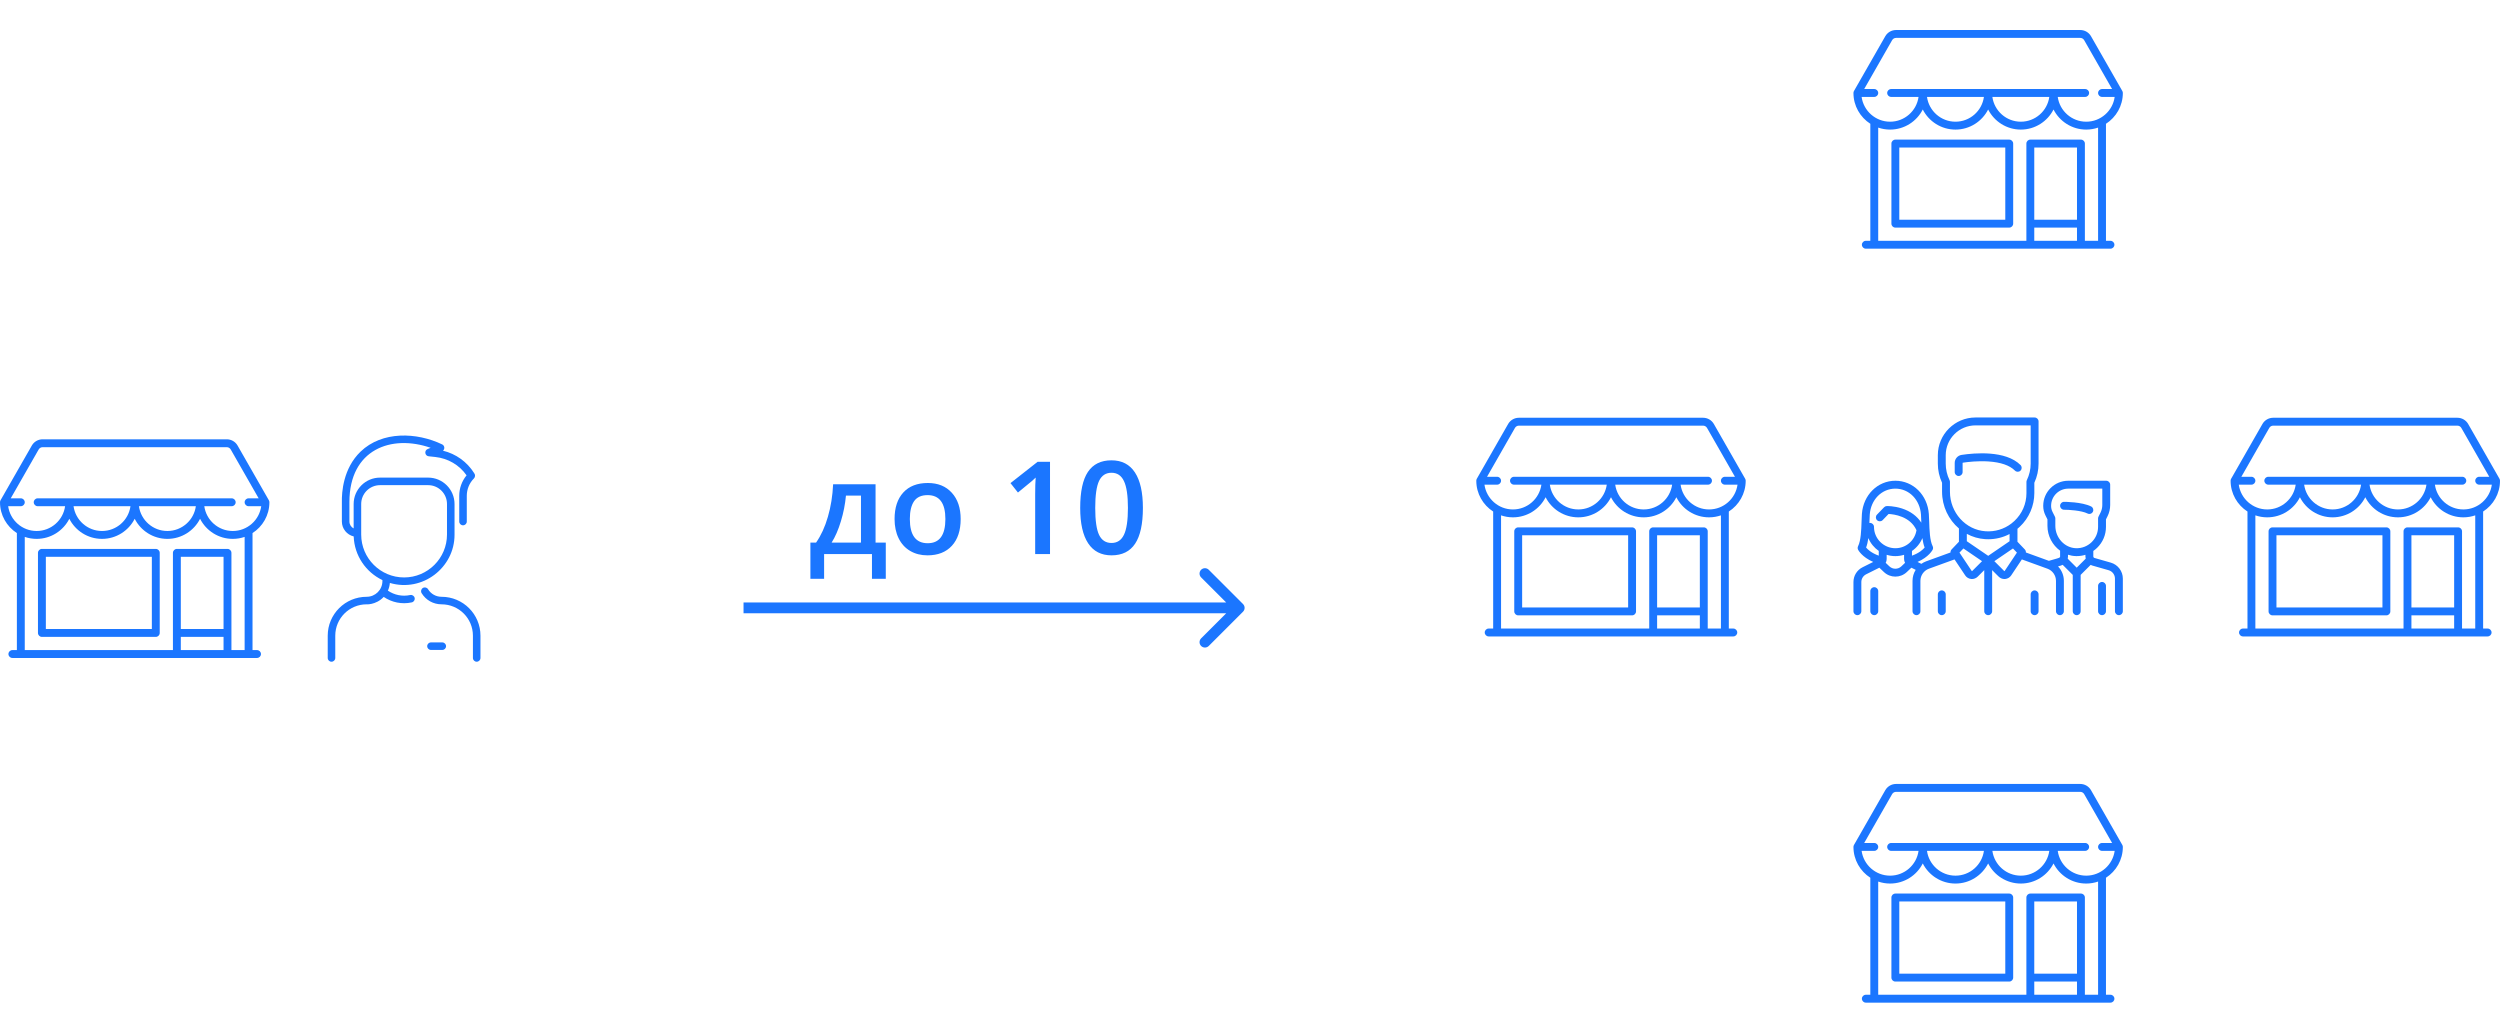 <svg width="232" height="96" viewBox="0 0 232 96" fill="none" xmlns="http://www.w3.org/2000/svg">
    <g clip-path="url(#clip0)">
        <path d="M44.587 58.992V61.059C44.587 61.252 44.43 61.408 44.237 61.408C44.043 61.408 43.887 61.252 43.887 61.059V58.992C43.887 57.383 42.584 56.081 40.974 56.081C40.213 56.081 39.522 55.694 39.126 55.044C39.025 54.879 39.078 54.664 39.243 54.563C39.408 54.463 39.623 54.515 39.724 54.68C39.992 55.12 40.459 55.382 40.974 55.382C42.971 55.382 44.587 56.997 44.587 58.992ZM38.48 55.486C38.521 55.675 38.401 55.861 38.212 55.902C37.291 56.103 36.355 55.902 35.609 55.393C34.87 56.184 33.895 56.081 34.026 56.081C32.416 56.081 31.113 57.383 31.113 58.992V61.059C31.113 61.252 30.957 61.408 30.764 61.408C30.57 61.408 30.413 61.252 30.413 61.059V58.992C30.413 56.997 32.029 55.382 34.026 55.382C34.833 55.382 35.488 54.731 35.488 53.924V53.832C33.96 53.102 32.888 51.568 32.823 49.781C32.194 49.63 31.726 49.068 31.726 48.399V46.585C31.707 45.698 31.839 43.475 33.46 41.912C35.463 39.983 38.674 40.106 41.035 41.242C41.265 41.353 41.3 41.663 41.109 41.824C42.305 42.116 43.337 42.851 43.999 43.903C44.033 43.957 44.096 44.042 44.08 44.178C44.07 44.262 44.044 44.334 43.979 44.4C43.553 44.832 43.318 45.405 43.318 46.013V48.399C43.318 48.592 43.161 48.749 42.968 48.749C42.775 48.749 42.618 48.592 42.618 48.399V46.013C42.618 45.312 42.858 44.646 43.298 44.111C42.627 43.152 41.58 42.535 40.396 42.409L39.781 42.343C39.422 42.304 39.351 41.809 39.685 41.672L39.965 41.557C36.322 40.287 32.426 41.698 32.426 46.582V48.399C32.426 48.676 32.586 48.917 32.819 49.039V46.771C32.819 45.421 33.918 44.322 35.269 44.322H39.731C41.082 44.322 42.181 45.421 42.181 46.771V49.635C42.181 52.677 39.207 54.988 36.18 54.097C36.161 54.347 36.098 54.587 35.997 54.811C36.586 55.215 37.329 55.378 38.063 55.219C38.252 55.178 38.438 55.297 38.48 55.486ZM37.5 53.587C39.695 53.587 41.481 51.802 41.481 49.608V46.771C41.481 45.807 40.696 45.022 39.731 45.022H35.269C34.304 45.022 33.519 45.807 33.519 46.771V49.608C33.519 51.802 35.305 53.587 37.5 53.587ZM41.043 59.616H39.993C39.8 59.616 39.644 59.772 39.644 59.965C39.644 60.158 39.8 60.315 39.993 60.315H41.043C41.237 60.315 41.393 60.158 41.393 59.965C41.393 59.772 41.237 59.616 41.043 59.616Z"
              fill="#1B76FF"/>
    </g>
    <path d="M23.851 60.328H23.434V49.469C24.375 48.864 25 47.809 25 46.61C25 46.546 24.983 46.483 24.952 46.428L22.046 41.345C21.842 40.988 21.459 40.767 21.048 40.767H3.952C3.541 40.767 3.158 40.988 2.954 41.345L0.048 46.428C0.017 46.483 0 46.546 0 46.61C0 47.809 0.625 48.864 1.566 49.469V60.328H1.149C0.947 60.328 0.783 60.492 0.783 60.694C0.783 60.896 0.947 61.06 1.149 61.06H23.851C24.053 61.06 24.217 60.896 24.217 60.694C24.217 60.492 24.053 60.328 23.851 60.328ZM0.758 46.976H1.932C2.134 46.976 2.298 46.812 2.298 46.61C2.298 46.408 2.134 46.244 1.932 46.244H0.997L3.59 41.709C3.664 41.579 3.803 41.499 3.952 41.499H21.048C21.197 41.499 21.336 41.579 21.41 41.709L24.003 46.244H23.068C22.866 46.244 22.702 46.408 22.702 46.61C22.702 46.812 22.866 46.976 23.068 46.976H24.242C24.063 48.273 22.947 49.276 21.6 49.276C20.254 49.276 19.138 48.273 18.959 46.976H21.503C21.705 46.976 21.869 46.812 21.869 46.61C21.869 46.408 21.705 46.244 21.503 46.244H3.498C3.295 46.244 3.131 46.408 3.131 46.61C3.131 46.812 3.295 46.976 3.498 46.976H6.041C5.862 48.273 4.746 49.276 3.4 49.276C2.053 49.276 0.937 48.273 0.758 46.976ZM18.175 46.976C17.996 48.273 16.88 49.276 15.533 49.276C14.187 49.276 13.071 48.273 12.892 46.976H18.175ZM12.108 46.976C11.929 48.273 10.813 49.276 9.467 49.276C8.12 49.276 7.004 48.273 6.825 46.976H12.108ZM20.745 60.328H16.78V59.104H20.745V60.328ZM20.745 58.372H16.78V51.671H20.745V58.372ZM22.702 60.328H21.477V51.305C21.477 51.102 21.313 50.938 21.111 50.938H16.414C16.212 50.938 16.048 51.102 16.048 51.305V60.328H2.298V49.824C2.644 49.943 3.014 50.008 3.4 50.008C4.723 50.008 5.872 49.249 6.433 48.143C6.995 49.249 8.144 50.008 9.467 50.008C10.79 50.008 11.938 49.249 12.5 48.143C13.062 49.249 14.21 50.008 15.533 50.008C16.856 50.008 18.005 49.249 18.567 48.143C19.128 49.249 20.277 50.008 21.6 50.008C21.986 50.008 22.356 49.943 22.702 49.824V60.328Z"
          fill="#1B76FF"/>
    <path d="M14.457 50.938H3.889C3.687 50.938 3.523 51.102 3.523 51.304V58.738C3.523 58.94 3.687 59.104 3.889 59.104H14.457C14.659 59.104 14.823 58.94 14.823 58.738V51.304C14.823 51.102 14.659 50.938 14.457 50.938ZM14.091 58.372H4.255V51.671H14.091V58.372Z"
          fill="#1B76FF"/>
    <path d="M195.851 92.313H195.434V81.454C196.375 80.849 197 79.793 197 78.595C197 78.531 196.983 78.468 196.952 78.413L194.046 73.33C193.842 72.973 193.459 72.751 193.048 72.751H175.952C175.541 72.751 175.158 72.973 174.954 73.33L172.048 78.413C172.017 78.468 172 78.531 172 78.595C172 79.793 172.625 80.849 173.566 81.454V92.313H173.149C172.947 92.313 172.783 92.477 172.783 92.679C172.783 92.881 172.947 93.045 173.149 93.045H195.851C196.053 93.045 196.217 92.881 196.217 92.679C196.217 92.477 196.053 92.313 195.851 92.313ZM172.758 78.961H173.932C174.134 78.961 174.298 78.797 174.298 78.595C174.298 78.392 174.134 78.229 173.932 78.229H172.997L175.59 73.693C175.664 73.564 175.803 73.484 175.952 73.484H193.048C193.197 73.484 193.336 73.564 193.41 73.693L196.003 78.229H195.068C194.866 78.229 194.702 78.392 194.702 78.595C194.702 78.797 194.866 78.961 195.068 78.961H196.242C196.063 80.258 194.947 81.261 193.6 81.261C192.254 81.261 191.138 80.258 190.959 78.961H193.503C193.705 78.961 193.869 78.797 193.869 78.595C193.869 78.392 193.705 78.229 193.503 78.229H175.498C175.295 78.229 175.131 78.392 175.131 78.595C175.131 78.797 175.295 78.961 175.498 78.961H178.041C177.862 80.258 176.746 81.261 175.4 81.261C174.053 81.261 172.937 80.258 172.758 78.961ZM190.175 78.961C189.996 80.258 188.88 81.261 187.533 81.261C186.187 81.261 185.071 80.258 184.892 78.961H190.175ZM184.108 78.961C183.929 80.258 182.813 81.261 181.467 81.261C180.12 81.261 179.004 80.258 178.825 78.961H184.108ZM192.745 92.313H188.78V91.089H192.745V92.313ZM192.745 90.357H188.78V83.656H192.745V90.357ZM194.702 92.313H193.477V83.289C193.477 83.087 193.313 82.923 193.111 82.923H188.414C188.212 82.923 188.048 83.087 188.048 83.289V92.313H174.298V81.809C174.644 81.927 175.014 81.993 175.4 81.993C176.723 81.993 177.872 81.234 178.433 80.128C178.995 81.234 180.144 81.993 181.467 81.993C182.79 81.993 183.938 81.234 184.5 80.128C185.062 81.234 186.21 81.993 187.533 81.993C188.856 81.993 190.005 81.234 190.567 80.128C191.128 81.234 192.277 81.993 193.6 81.993C193.986 81.993 194.356 81.927 194.702 81.809V92.313Z"
          fill="#1B76FF"/>
    <path d="M186.457 82.923H175.889C175.687 82.923 175.523 83.087 175.523 83.289V90.723C175.523 90.925 175.687 91.089 175.889 91.089H186.457C186.659 91.089 186.823 90.925 186.823 90.723V83.289C186.823 83.087 186.659 82.923 186.457 82.923ZM186.091 90.357H176.255V83.655H186.091V90.357Z"
          fill="#1B76FF"/>
    <path d="M160.851 58.329H160.434V47.47C161.375 46.865 162 45.81 162 44.611C162 44.547 161.983 44.484 161.952 44.429L159.046 39.346C158.842 38.989 158.459 38.768 158.048 38.768H140.952C140.541 38.768 140.158 38.989 139.954 39.346L137.048 44.429C137.017 44.484 137 44.547 137 44.611C137 45.81 137.625 46.865 138.566 47.47V58.329H138.149C137.947 58.329 137.783 58.493 137.783 58.695C137.783 58.897 137.947 59.061 138.149 59.061H160.851C161.053 59.061 161.217 58.897 161.217 58.695C161.217 58.493 161.053 58.329 160.851 58.329ZM137.758 44.977H138.932C139.134 44.977 139.298 44.813 139.298 44.611C139.298 44.409 139.134 44.245 138.932 44.245H137.997L140.59 39.709C140.664 39.58 140.803 39.5 140.952 39.5H158.048C158.197 39.5 158.336 39.58 158.41 39.709L161.003 44.245H160.068C159.866 44.245 159.702 44.409 159.702 44.611C159.702 44.813 159.866 44.977 160.068 44.977H161.242C161.063 46.274 159.947 47.277 158.6 47.277C157.254 47.277 156.138 46.274 155.959 44.977H158.503C158.705 44.977 158.869 44.813 158.869 44.611C158.869 44.409 158.705 44.245 158.503 44.245H140.498C140.295 44.245 140.131 44.409 140.131 44.611C140.131 44.813 140.295 44.977 140.498 44.977H143.041C142.862 46.274 141.746 47.277 140.4 47.277C139.053 47.277 137.937 46.274 137.758 44.977ZM155.175 44.977C154.996 46.274 153.88 47.277 152.533 47.277C151.187 47.277 150.071 46.274 149.892 44.977H155.175ZM149.108 44.977C148.929 46.274 147.813 47.277 146.467 47.277C145.12 47.277 144.004 46.274 143.825 44.977H149.108ZM157.745 58.329H153.78V57.105H157.745V58.329ZM157.745 56.373H153.78V49.672H157.745V56.373ZM159.702 58.329H158.477V49.306C158.477 49.103 158.313 48.94 158.111 48.94H153.414C153.212 48.94 153.048 49.103 153.048 49.306V58.329H139.298V47.825C139.644 47.943 140.014 48.009 140.4 48.009C141.723 48.009 142.872 47.25 143.433 46.144C143.995 47.25 145.144 48.009 146.467 48.009C147.79 48.009 148.938 47.25 149.5 46.144C150.062 47.25 151.21 48.009 152.533 48.009C153.856 48.009 155.005 47.25 155.567 46.144C156.128 47.25 157.277 48.009 158.6 48.009C158.986 48.009 159.356 47.943 159.702 47.825V58.329Z"
          fill="#1B76FF"/>
    <path d="M151.457 48.94H140.889C140.687 48.94 140.523 49.103 140.523 49.306V56.739C140.523 56.941 140.687 57.105 140.889 57.105H151.457C151.659 57.105 151.823 56.941 151.823 56.739V49.306C151.823 49.103 151.659 48.94 151.457 48.94ZM151.091 56.373H141.255V49.672H151.091V56.373Z"
          fill="#1B76FF"/>
    <path d="M195.851 22.346H195.434V11.487C196.375 10.882 197 9.827 197 8.628C197 8.564 196.983 8.502 196.952 8.446L194.046 3.363C193.842 3.006 193.459 2.785 193.048 2.785H175.952C175.541 2.785 175.158 3.006 174.954 3.363L172.048 8.446C172.017 8.502 172 8.564 172 8.628C172 9.827 172.625 10.882 173.566 11.487V22.346H173.149C172.947 22.346 172.783 22.51 172.783 22.712C172.783 22.914 172.947 23.078 173.149 23.078H195.851C196.053 23.078 196.217 22.914 196.217 22.712C196.217 22.51 196.053 22.346 195.851 22.346ZM172.758 8.994H173.932C174.134 8.994 174.298 8.83 174.298 8.628C174.298 8.426 174.134 8.262 173.932 8.262H172.997L175.59 3.727C175.664 3.597 175.803 3.517 175.952 3.517H193.048C193.197 3.517 193.336 3.597 193.41 3.727L196.003 8.262H195.068C194.866 8.262 194.702 8.426 194.702 8.628C194.702 8.83 194.866 8.994 195.068 8.994H196.242C196.063 10.291 194.947 11.294 193.6 11.294C192.254 11.294 191.138 10.291 190.959 8.994H193.503C193.705 8.994 193.869 8.83 193.869 8.628C193.869 8.426 193.705 8.262 193.503 8.262H175.498C175.295 8.262 175.131 8.426 175.131 8.628C175.131 8.83 175.295 8.994 175.498 8.994H178.041C177.862 10.291 176.746 11.294 175.4 11.294C174.053 11.294 172.937 10.291 172.758 8.994ZM190.175 8.994C189.996 10.291 188.88 11.294 187.533 11.294C186.187 11.294 185.071 10.291 184.892 8.994H190.175ZM184.108 8.994C183.929 10.291 182.813 11.294 181.467 11.294C180.12 11.294 179.004 10.291 178.825 8.994H184.108ZM192.745 22.346H188.78V21.122H192.745V22.346ZM192.745 20.39H188.78V13.689H192.745V20.39ZM194.702 22.346H193.477V13.323C193.477 13.12 193.313 12.957 193.111 12.957H188.414C188.212 12.957 188.048 13.12 188.048 13.323V22.346H174.298V11.842C174.644 11.96 175.014 12.026 175.4 12.026C176.723 12.026 177.872 11.267 178.433 10.161C178.995 11.267 180.144 12.026 181.467 12.026C182.79 12.026 183.938 11.267 184.5 10.161C185.062 11.267 186.21 12.026 187.533 12.026C188.856 12.026 190.005 11.267 190.567 10.161C191.128 11.267 192.277 12.026 193.6 12.026C193.986 12.026 194.356 11.96 194.702 11.842V22.346Z"
          fill="#1B76FF"/>
    <path d="M186.457 12.957H175.889C175.687 12.957 175.523 13.12 175.523 13.323V20.756C175.523 20.958 175.687 21.122 175.889 21.122H186.457C186.659 21.122 186.823 20.958 186.823 20.756V13.323C186.823 13.12 186.659 12.957 186.457 12.957ZM186.091 20.39H176.255V13.689H186.091V20.39Z"
          fill="#1B76FF"/>
    <path d="M230.851 58.329H230.434V47.47C231.375 46.865 232 45.81 232 44.611C232 44.547 231.983 44.484 231.952 44.429L229.046 39.346C228.842 38.989 228.459 38.768 228.048 38.768H210.952C210.541 38.768 210.158 38.989 209.954 39.346L207.048 44.429C207.017 44.484 207 44.547 207 44.611C207 45.81 207.625 46.865 208.566 47.47V58.329H208.149C207.947 58.329 207.783 58.493 207.783 58.695C207.783 58.897 207.947 59.061 208.149 59.061H230.851C231.053 59.061 231.217 58.897 231.217 58.695C231.217 58.493 231.053 58.329 230.851 58.329ZM207.758 44.977H208.932C209.134 44.977 209.298 44.813 209.298 44.611C209.298 44.409 209.134 44.245 208.932 44.245H207.997L210.59 39.709C210.664 39.58 210.803 39.5 210.952 39.5H228.048C228.197 39.5 228.336 39.58 228.41 39.709L231.003 44.245H230.068C229.866 44.245 229.702 44.409 229.702 44.611C229.702 44.813 229.866 44.977 230.068 44.977H231.242C231.063 46.274 229.947 47.277 228.6 47.277C227.254 47.277 226.138 46.274 225.959 44.977H228.503C228.705 44.977 228.869 44.813 228.869 44.611C228.869 44.409 228.705 44.245 228.503 44.245H210.498C210.295 44.245 210.131 44.409 210.131 44.611C210.131 44.813 210.295 44.977 210.498 44.977H213.041C212.862 46.274 211.746 47.277 210.4 47.277C209.053 47.277 207.937 46.274 207.758 44.977ZM225.175 44.977C224.996 46.274 223.88 47.277 222.533 47.277C221.187 47.277 220.071 46.274 219.892 44.977H225.175ZM219.108 44.977C218.929 46.274 217.813 47.277 216.467 47.277C215.12 47.277 214.004 46.274 213.825 44.977H219.108ZM227.745 58.329H223.78V57.105H227.745V58.329ZM227.745 56.373H223.78V49.672H227.745V56.373ZM229.702 58.329H228.477V49.306C228.477 49.103 228.313 48.94 228.111 48.94H223.414C223.212 48.94 223.048 49.103 223.048 49.306V58.329H209.298V47.825C209.644 47.943 210.014 48.009 210.4 48.009C211.723 48.009 212.872 47.25 213.433 46.144C213.995 47.25 215.144 48.009 216.467 48.009C217.79 48.009 218.938 47.25 219.5 46.144C220.062 47.25 221.21 48.009 222.533 48.009C223.856 48.009 225.005 47.25 225.567 46.144C226.128 47.25 227.277 48.009 228.6 48.009C228.986 48.009 229.356 47.943 229.702 47.825V58.329Z"
          fill="#1B76FF"/>
    <path d="M221.457 48.94H210.889C210.687 48.94 210.523 49.103 210.523 49.306V56.739C210.523 56.941 210.687 57.105 210.889 57.105H221.457C221.659 57.105 221.823 56.941 221.823 56.739V49.306C221.823 49.103 221.659 48.94 221.457 48.94ZM221.091 56.373H211.255V49.672H221.091V56.373Z"
          fill="#1B76FF"/>
    <path d="M115.354 56.764C115.549 56.569 115.549 56.252 115.354 56.057L112.172 52.875C111.976 52.68 111.66 52.68 111.464 52.875C111.269 53.07 111.269 53.387 111.464 53.582L114.293 56.411L111.464 59.239C111.269 59.434 111.269 59.751 111.464 59.946C111.66 60.141 111.976 60.141 112.172 59.946L115.354 56.764ZM69 56.911H115V55.911H69V56.911Z"
          fill="#1B76FF"/>
    <path d="M82.201 53.71H80.918V51.419H76.477V53.71H75.205V50.353H75.732C76.193 49.693 76.559 48.896 76.828 47.962C77.102 47.025 77.264 46.017 77.314 44.939H81.252V50.353H82.201V53.71ZM79.898 50.353V45.993H78.504C78.43 46.798 78.273 47.591 78.035 48.372C77.801 49.154 77.514 49.814 77.174 50.353H79.898ZM89.15 48.167C89.15 49.226 88.879 50.052 88.336 50.646C87.793 51.239 87.037 51.536 86.068 51.536C85.463 51.536 84.928 51.4 84.463 51.126C83.998 50.853 83.641 50.46 83.391 49.949C83.141 49.437 83.016 48.843 83.016 48.167C83.016 47.117 83.285 46.296 83.824 45.706C84.363 45.117 85.123 44.822 86.103 44.822C87.041 44.822 87.783 45.124 88.33 45.73C88.877 46.331 89.15 47.144 89.15 48.167ZM84.434 48.167C84.434 49.663 84.986 50.411 86.092 50.411C87.186 50.411 87.732 49.663 87.732 48.167C87.732 46.687 87.182 45.947 86.08 45.947C85.502 45.947 85.082 46.138 84.82 46.521C84.562 46.904 84.434 47.452 84.434 48.167ZM97.441 51.419H96.064V45.888C96.064 45.228 96.08 44.704 96.111 44.318C96.022 44.411 95.91 44.515 95.777 44.628C95.648 44.742 95.211 45.101 94.465 45.706L93.773 44.833L96.293 42.853H97.441V51.419ZM106.061 47.136C106.061 48.624 105.82 49.73 105.34 50.452C104.863 51.175 104.133 51.536 103.148 51.536C102.195 51.536 101.473 51.163 100.98 50.417C100.488 49.671 100.242 48.577 100.242 47.136C100.242 45.624 100.48 44.511 100.957 43.796C101.438 43.077 102.168 42.718 103.148 42.718C104.105 42.718 104.83 43.093 105.322 43.843C105.814 44.593 106.061 45.691 106.061 47.136ZM101.637 47.136C101.637 48.304 101.756 49.138 101.994 49.638C102.236 50.138 102.621 50.388 103.148 50.388C103.676 50.388 104.061 50.134 104.303 49.626C104.549 49.118 104.672 48.288 104.672 47.136C104.672 45.987 104.549 45.157 104.303 44.646C104.061 44.13 103.676 43.872 103.148 43.872C102.621 43.872 102.236 44.124 101.994 44.628C101.756 45.132 101.637 45.968 101.637 47.136Z"
          fill="#1B76FF"/>
    <path d="M194.057 47C193.206 46.575 191.611 46.57 191.544 46.57C191.341 46.57 191.177 46.734 191.177 46.936C191.177 47.139 191.341 47.303 191.544 47.303C191.955 47.303 193.15 47.366 193.729 47.655C193.782 47.682 193.838 47.694 193.893 47.694C194.027 47.694 194.156 47.62 194.22 47.492C194.311 47.311 194.238 47.091 194.057 47Z"
          fill="#1B76FF"/>
    <path d="M195.882 52.212L194.37 51.78C194.305 51.761 194.259 51.701 194.259 51.633V51.128C194.382 51.043 194.5 50.948 194.609 50.841C195.141 50.325 195.434 49.634 195.434 48.893V48.197L195.58 47.904C195.741 47.584 195.825 47.224 195.825 46.866V44.979C195.825 44.777 195.661 44.613 195.459 44.613H191.935C190.654 44.613 189.611 45.655 189.611 46.936V46.958C189.611 47.256 189.682 47.555 189.815 47.822L190.003 48.197V48.795C190.003 49.742 190.47 50.592 191.177 51.104L191.177 51.633C191.177 51.714 191.177 51.748 190.875 51.834L190.137 52.045L188.002 51.269C188.01 51.169 187.976 51.066 187.902 50.989L187.22 50.273V49.07C187.292 49.011 187.363 48.95 187.432 48.885C188.293 48.079 188.786 46.941 188.786 45.762V44.802C189.046 44.236 189.178 43.638 189.178 43.022V39.109C189.178 38.907 189.014 38.743 188.812 38.743H183.33C181.401 38.743 179.831 40.312 179.831 42.24V43.023C179.831 43.638 179.963 44.237 180.223 44.802V45.628C180.223 46.996 180.831 48.229 181.789 49.042V50.273L181.107 50.989C181.033 51.066 180.999 51.169 181.007 51.269L178.754 52.088C178.591 52.148 178.439 52.228 178.301 52.325L177.947 52.148C179.001 51.69 179.334 51.046 179.35 51.014C179.402 50.911 179.402 50.789 179.35 50.686C179.086 50.158 179.054 49.191 179.029 48.414C179.02 48.155 179.012 47.911 178.996 47.693C178.872 45.937 177.536 44.613 175.89 44.613C174.244 44.613 172.909 45.937 172.784 47.693C172.769 47.911 172.76 48.155 172.752 48.414C172.726 49.191 172.694 50.158 172.43 50.686C172.379 50.789 172.379 50.911 172.43 51.014C172.446 51.046 172.779 51.689 173.835 52.148L172.852 52.639C172.326 52.901 172 53.429 172 54.016V56.721C172 56.923 172.164 57.087 172.366 57.087C172.568 57.087 172.732 56.923 172.732 56.721V54.016C172.732 53.708 172.904 53.431 173.179 53.294L174.403 52.682L174.829 53.086C175.126 53.369 175.508 53.51 175.89 53.51C176.272 53.51 176.654 53.369 176.952 53.086L177.377 52.682L177.776 52.882C177.588 53.182 177.482 53.534 177.482 53.903V56.721C177.482 56.923 177.646 57.087 177.848 57.087C178.05 57.087 178.214 56.923 178.214 56.721V53.903C178.214 53.401 178.532 52.948 179.004 52.776L181.38 51.913L182.369 53.395C182.495 53.585 182.698 53.707 182.925 53.729C182.95 53.732 182.975 53.733 183 53.733C183.2 53.733 183.392 53.654 183.535 53.511L184.138 52.908V56.721C184.138 56.923 184.302 57.087 184.505 57.087C184.707 57.087 184.871 56.923 184.871 56.721V52.908L185.474 53.511C185.617 53.654 185.809 53.733 186.009 53.733C186.034 53.733 186.059 53.732 186.085 53.729C186.311 53.707 186.514 53.585 186.64 53.396L187.629 51.913L190.005 52.776C190.477 52.948 190.795 53.401 190.795 53.904V56.721C190.795 56.923 190.959 57.087 191.161 57.087C191.363 57.087 191.527 56.923 191.527 56.721V53.904C191.527 53.395 191.325 52.917 190.986 52.564L191.076 52.538C191.167 52.512 191.292 52.477 191.417 52.416L192.352 53.35V56.721C192.352 56.923 192.516 57.087 192.718 57.087C192.92 57.087 193.084 56.923 193.084 56.721V53.35L194.013 52.422C194.062 52.447 194.114 52.468 194.169 52.484L195.681 52.916C196.026 53.014 196.268 53.334 196.268 53.693V56.721C196.268 56.923 196.432 57.087 196.634 57.087C196.836 57.087 197 56.923 197 56.721V53.693C197 53.009 196.54 52.4 195.882 52.212ZM174.349 51.565C173.664 51.319 173.321 50.99 173.174 50.811C173.274 50.55 173.339 50.25 173.383 49.934C173.585 50.418 173.923 50.832 174.349 51.126V51.565ZM176.447 52.556C176.135 52.852 175.646 52.852 175.333 52.556L174.993 52.232C175.05 52.125 175.082 52.003 175.082 51.875V51.485C175.337 51.564 175.609 51.608 175.89 51.608C176.171 51.608 176.443 51.564 176.699 51.485L176.699 51.875C176.699 52.003 176.73 52.125 176.788 52.232L176.447 52.556ZM175.89 50.875C174.797 50.875 173.907 49.986 173.907 48.893C173.907 48.691 173.743 48.527 173.541 48.527C173.521 48.527 173.501 48.529 173.481 48.532C173.482 48.501 173.483 48.469 173.484 48.438C173.492 48.187 173.5 47.949 173.515 47.745C173.561 47.087 173.824 46.481 174.255 46.038C174.69 45.592 175.27 45.345 175.89 45.345C176.51 45.345 177.091 45.592 177.526 46.038C177.956 46.481 178.219 47.087 178.266 47.745C178.28 47.949 178.288 48.187 178.297 48.438C178.297 48.46 178.298 48.482 178.299 48.504C177.9 47.89 177.285 47.438 176.49 47.182C175.756 46.947 175.124 46.961 175.097 46.962C175.001 46.965 174.91 47.005 174.844 47.074L174.183 47.758C174.043 47.904 174.047 48.136 174.192 48.276C174.338 48.416 174.57 48.412 174.71 48.267L175.26 47.697C175.733 47.72 177.257 47.897 177.849 49.201C177.7 50.162 176.874 50.875 175.89 50.875ZM177.431 51.566L177.431 51.13C177.857 50.837 178.196 50.424 178.398 49.937C178.442 50.252 178.507 50.55 178.606 50.811C178.461 50.989 178.115 51.32 177.431 51.566ZM180.955 45.628V44.72C180.955 44.665 180.943 44.61 180.919 44.561C180.683 44.073 180.564 43.555 180.564 43.023V42.24C180.564 40.715 181.805 39.475 183.33 39.475H188.446V43.023C188.446 43.556 188.326 44.073 188.09 44.561C188.067 44.61 188.054 44.665 188.054 44.72V45.762C188.054 46.753 187.655 47.673 186.931 48.351C186.841 48.436 186.747 48.515 186.65 48.589C186.648 48.59 186.646 48.592 186.644 48.594C185.966 49.108 185.135 49.358 184.268 49.302C182.41 49.182 180.955 47.568 180.955 45.628ZM183.017 52.993C183.015 52.996 183.009 53.002 182.997 53.001C182.985 52.999 182.98 52.992 182.978 52.989L181.839 51.282L182.206 50.897L183.934 52.077L183.017 52.993ZM184.505 51.581L182.521 50.226V49.542C183.035 49.82 183.609 49.993 184.22 50.033C184.317 50.039 184.413 50.042 184.508 50.042C185.209 50.042 185.883 49.875 186.488 49.557V50.226L184.505 51.581ZM186.031 52.989C186.029 52.992 186.024 52.999 186.013 53.001C186.001 53.002 185.995 52.996 185.992 52.993L185.076 52.077L186.804 50.897L187.17 51.282L186.031 52.989ZM192.718 52.681L191.887 51.85C191.902 51.784 191.91 51.712 191.91 51.633L191.91 51.478C192.14 51.554 192.383 51.599 192.635 51.606C192.663 51.607 192.691 51.607 192.719 51.607C192.997 51.607 193.268 51.565 193.527 51.485V51.633C193.527 51.706 193.536 51.777 193.553 51.846L192.718 52.681ZM194.099 50.316C193.711 50.692 193.198 50.891 192.657 50.874C191.597 50.843 190.735 49.91 190.735 48.795V48.11C190.735 48.053 190.722 47.998 190.696 47.947L190.47 47.495C190.387 47.329 190.343 47.143 190.343 46.958V46.936C190.343 46.059 191.057 45.345 191.935 45.345H195.093V46.866C195.093 47.111 195.035 47.357 194.925 47.577L194.74 47.947C194.715 47.998 194.701 48.053 194.701 48.11V48.893C194.701 49.434 194.487 49.939 194.099 50.316Z"
          fill="#1B76FF"/>
    <path d="M195.068 54.006C194.865 54.006 194.701 54.17 194.701 54.372V56.721C194.701 56.923 194.865 57.087 195.068 57.087C195.27 57.087 195.434 56.923 195.434 56.721V54.372C195.434 54.17 195.27 54.006 195.068 54.006Z"
          fill="#1B76FF"/>
    <path d="M173.932 54.49C173.73 54.49 173.566 54.654 173.566 54.856V56.72C173.566 56.923 173.73 57.087 173.932 57.087C174.135 57.087 174.299 56.923 174.299 56.72V54.856C174.299 54.654 174.135 54.49 173.932 54.49Z"
          fill="#1B76FF"/>
    <path d="M187.505 43.156C186.119 41.771 183.222 42.035 182.04 42.214C181.668 42.27 181.397 42.585 181.397 42.962V43.806C181.397 44.008 181.561 44.172 181.764 44.172C181.966 44.172 182.13 44.008 182.13 43.806V42.962C182.13 42.95 182.138 42.939 182.149 42.938C182.621 42.867 183.558 42.757 184.528 42.822C185.67 42.898 186.497 43.184 186.987 43.673C187.13 43.816 187.362 43.816 187.505 43.673C187.648 43.531 187.648 43.299 187.505 43.156Z"
          fill="#1B76FF"/>
    <path d="M180.197 54.789C179.995 54.789 179.831 54.953 179.831 55.155V56.721C179.831 56.923 179.995 57.087 180.197 57.087C180.4 57.087 180.564 56.923 180.564 56.721V55.155C180.564 54.953 180.4 54.789 180.197 54.789Z"
          fill="#1B76FF"/>
    <path d="M188.812 54.789C188.61 54.789 188.446 54.953 188.446 55.155V56.721C188.446 56.923 188.61 57.087 188.812 57.087C189.014 57.087 189.178 56.923 189.178 56.721V55.155C189.178 54.953 189.014 54.789 188.812 54.789Z"
          fill="#1B76FF"/>
    <defs>
        <clipPath id="clip0">
            <rect width="21" height="20.99" fill="white" transform="translate(27 40.418)"/>
        </clipPath>
    </defs>
</svg>
